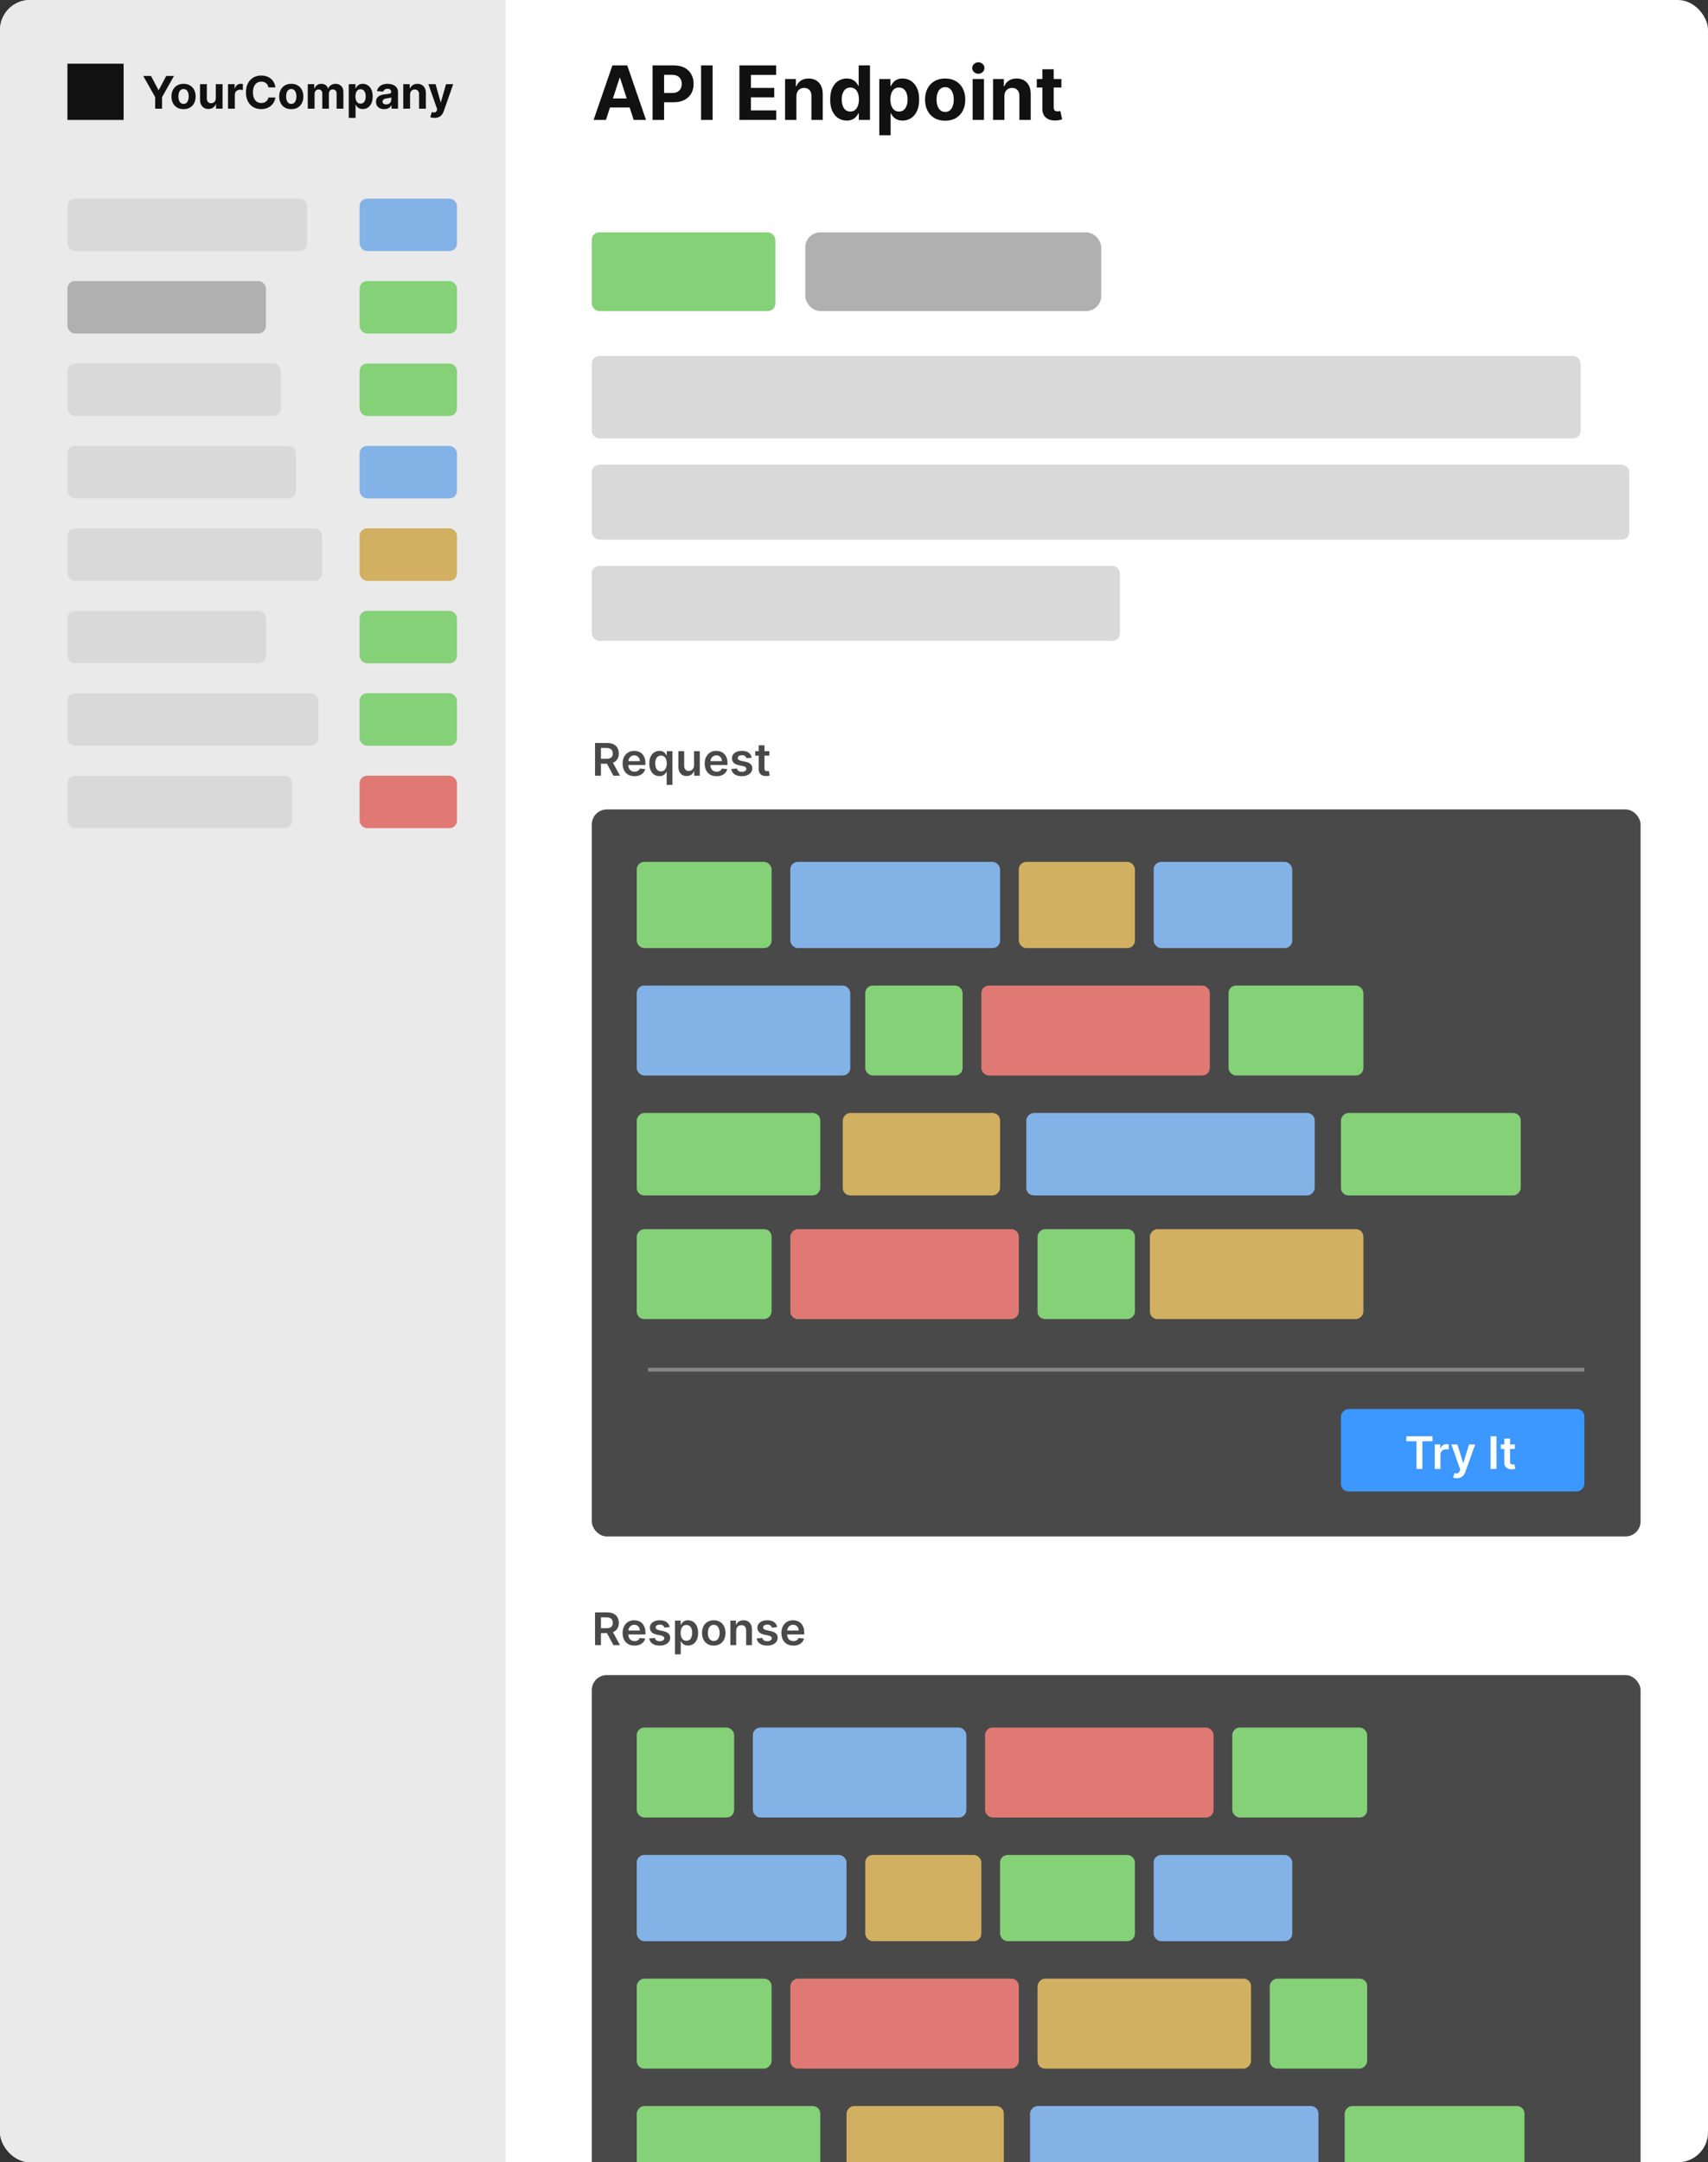 <svg width="456" height="577" viewBox="0 0 456 577" fill="none" xmlns="http://www.w3.org/2000/svg">
<rect x="0" y="0" width="456" height="577" fill="#333333" stroke="none"/>
<g clip-path="url(#clip0_400_586)">
<rect width="456" height="577" rx="8" fill="white"/>
<path d="M0 8C0 3.582 3.582 0 8 0H135V577H0V8Z" fill="#EAEAEA"/>
<path d="M38.247 20.273H40.314L42.304 24.031H42.389L44.379 20.273H46.446L43.263 25.915V29H41.43V25.915L38.247 20.273ZM49.006 29.128C48.344 29.128 47.772 28.987 47.289 28.706C46.809 28.422 46.438 28.027 46.176 27.521C45.915 27.013 45.784 26.423 45.784 25.753C45.784 25.077 45.915 24.486 46.176 23.98C46.438 23.472 46.809 23.077 47.289 22.796C47.772 22.511 48.344 22.369 49.006 22.369C49.668 22.369 50.239 22.511 50.719 22.796C51.202 23.077 51.574 23.472 51.836 23.98C52.097 24.486 52.228 25.077 52.228 25.753C52.228 26.423 52.097 27.013 51.836 27.521C51.574 28.027 51.202 28.422 50.719 28.706C50.239 28.987 49.668 29.128 49.006 29.128ZM49.015 27.722C49.316 27.722 49.567 27.636 49.769 27.466C49.971 27.293 50.123 27.057 50.225 26.759C50.33 26.46 50.383 26.121 50.383 25.74C50.383 25.359 50.33 25.02 50.225 24.722C50.123 24.423 49.971 24.188 49.769 24.014C49.567 23.841 49.316 23.754 49.015 23.754C48.711 23.754 48.455 23.841 48.248 24.014C48.043 24.188 47.888 24.423 47.783 24.722C47.681 25.02 47.63 25.359 47.63 25.74C47.63 26.121 47.681 26.46 47.783 26.759C47.888 27.057 48.043 27.293 48.248 27.466C48.455 27.636 48.711 27.722 49.015 27.722ZM57.605 26.213V22.454H59.421V29H57.678V27.811H57.61C57.462 28.195 57.216 28.503 56.873 28.736C56.532 28.969 56.115 29.085 55.624 29.085C55.186 29.085 54.801 28.986 54.469 28.787C54.137 28.588 53.877 28.305 53.689 27.939C53.505 27.572 53.411 27.134 53.408 26.622V22.454H55.223V26.298C55.226 26.685 55.33 26.99 55.534 27.215C55.739 27.439 56.013 27.551 56.357 27.551C56.576 27.551 56.78 27.501 56.971 27.402C57.161 27.3 57.314 27.149 57.431 26.95C57.55 26.751 57.608 26.506 57.605 26.213ZM60.873 29V22.454H62.633V23.597H62.701C62.82 23.19 63.021 22.884 63.302 22.676C63.583 22.466 63.907 22.361 64.273 22.361C64.364 22.361 64.462 22.366 64.567 22.378C64.673 22.389 64.765 22.405 64.844 22.425V24.035C64.759 24.01 64.641 23.987 64.491 23.967C64.34 23.947 64.202 23.938 64.077 23.938C63.81 23.938 63.572 23.996 63.361 24.112C63.154 24.226 62.989 24.385 62.867 24.59C62.748 24.794 62.688 25.03 62.688 25.297V29H60.873ZM73.517 23.328H71.651C71.617 23.087 71.547 22.872 71.442 22.685C71.337 22.494 71.202 22.332 71.037 22.199C70.873 22.065 70.682 21.963 70.466 21.892C70.253 21.821 70.022 21.785 69.772 21.785C69.32 21.785 68.927 21.898 68.591 22.122C68.256 22.344 67.996 22.668 67.811 23.094C67.627 23.517 67.534 24.031 67.534 24.636C67.534 25.259 67.627 25.781 67.811 26.204C67.999 26.628 68.26 26.947 68.596 27.163C68.931 27.379 69.319 27.487 69.759 27.487C70.006 27.487 70.235 27.454 70.445 27.389C70.658 27.324 70.847 27.229 71.012 27.104C71.177 26.976 71.313 26.821 71.421 26.639C71.532 26.457 71.608 26.25 71.651 26.017L73.517 26.026C73.469 26.426 73.348 26.812 73.155 27.185C72.965 27.554 72.708 27.885 72.384 28.178C72.063 28.467 71.679 28.697 71.233 28.868C70.79 29.035 70.289 29.119 69.729 29.119C68.951 29.119 68.255 28.943 67.641 28.591C67.03 28.239 66.547 27.729 66.192 27.061C65.84 26.393 65.664 25.585 65.664 24.636C65.664 23.685 65.843 22.875 66.201 22.207C66.559 21.54 67.044 21.031 67.658 20.682C68.272 20.329 68.962 20.153 69.729 20.153C70.235 20.153 70.704 20.224 71.135 20.366C71.57 20.509 71.955 20.716 72.29 20.989C72.625 21.259 72.898 21.59 73.108 21.982C73.321 22.374 73.458 22.822 73.517 23.328ZM77.764 29.128C77.102 29.128 76.529 28.987 76.046 28.706C75.566 28.422 75.196 28.027 74.934 27.521C74.673 27.013 74.542 26.423 74.542 25.753C74.542 25.077 74.673 24.486 74.934 23.98C75.196 23.472 75.566 23.077 76.046 22.796C76.529 22.511 77.102 22.369 77.764 22.369C78.426 22.369 78.997 22.511 79.477 22.796C79.96 23.077 80.332 23.472 80.593 23.98C80.855 24.486 80.985 25.077 80.985 25.753C80.985 26.423 80.855 27.013 80.593 27.521C80.332 28.027 79.96 28.422 79.477 28.706C78.997 28.987 78.426 29.128 77.764 29.128ZM77.772 27.722C78.073 27.722 78.325 27.636 78.527 27.466C78.728 27.293 78.88 27.057 78.983 26.759C79.088 26.46 79.14 26.121 79.14 25.74C79.14 25.359 79.088 25.02 78.983 24.722C78.88 24.423 78.728 24.188 78.527 24.014C78.325 23.841 78.073 23.754 77.772 23.754C77.468 23.754 77.213 23.841 77.005 24.014C76.801 24.188 76.646 24.423 76.541 24.722C76.439 25.02 76.387 25.359 76.387 25.74C76.387 26.121 76.439 26.46 76.541 26.759C76.646 27.057 76.801 27.293 77.005 27.466C77.213 27.636 77.468 27.722 77.772 27.722ZM82.166 29V22.454H83.896V23.609H83.973C84.109 23.226 84.336 22.923 84.654 22.702C84.973 22.48 85.353 22.369 85.796 22.369C86.245 22.369 86.627 22.482 86.943 22.706C87.258 22.928 87.468 23.229 87.573 23.609H87.642C87.775 23.234 88.017 22.935 88.366 22.71C88.718 22.483 89.135 22.369 89.615 22.369C90.225 22.369 90.721 22.564 91.102 22.953C91.485 23.34 91.677 23.888 91.677 24.598V29H89.866V24.956C89.866 24.592 89.769 24.32 89.576 24.138C89.383 23.956 89.142 23.865 88.852 23.865C88.522 23.865 88.265 23.97 88.081 24.18C87.896 24.388 87.804 24.662 87.804 25.003V29H86.044V24.918C86.044 24.597 85.951 24.341 85.767 24.151C85.585 23.96 85.345 23.865 85.046 23.865C84.845 23.865 84.663 23.916 84.501 24.018C84.342 24.118 84.216 24.259 84.122 24.44C84.028 24.619 83.981 24.829 83.981 25.071V29H82.166ZM93.111 31.454V22.454H94.901V23.554H94.982C95.061 23.378 95.177 23.199 95.327 23.017C95.481 22.832 95.679 22.679 95.924 22.557C96.171 22.432 96.478 22.369 96.844 22.369C97.321 22.369 97.762 22.494 98.165 22.744C98.569 22.991 98.891 23.365 99.132 23.865C99.374 24.362 99.495 24.986 99.495 25.736C99.495 26.466 99.377 27.082 99.141 27.585C98.908 28.085 98.59 28.465 98.186 28.723C97.786 28.979 97.337 29.107 96.84 29.107C96.488 29.107 96.188 29.048 95.941 28.932C95.696 28.815 95.496 28.669 95.34 28.493C95.184 28.314 95.064 28.134 94.982 27.952H94.927V31.454H93.111ZM94.888 25.727C94.888 26.116 94.942 26.456 95.05 26.746C95.158 27.035 95.314 27.261 95.519 27.423C95.723 27.582 95.972 27.662 96.265 27.662C96.56 27.662 96.81 27.581 97.015 27.419C97.219 27.254 97.374 27.027 97.479 26.737C97.587 26.445 97.641 26.108 97.641 25.727C97.641 25.349 97.588 25.017 97.483 24.73C97.378 24.443 97.223 24.219 97.019 24.057C96.814 23.895 96.563 23.814 96.265 23.814C95.969 23.814 95.719 23.892 95.515 24.048C95.313 24.204 95.158 24.426 95.05 24.713C94.942 25 94.888 25.338 94.888 25.727ZM102.571 29.124C102.154 29.124 101.782 29.051 101.455 28.906C101.128 28.759 100.87 28.541 100.679 28.254C100.492 27.965 100.398 27.604 100.398 27.172C100.398 26.808 100.465 26.503 100.598 26.256C100.732 26.009 100.914 25.81 101.144 25.659C101.374 25.509 101.635 25.395 101.928 25.318C102.223 25.241 102.533 25.188 102.857 25.156C103.238 25.116 103.544 25.079 103.777 25.046C104.01 25.009 104.179 24.954 104.284 24.884C104.39 24.812 104.442 24.707 104.442 24.568V24.543C104.442 24.273 104.357 24.064 104.186 23.916C104.019 23.768 103.78 23.695 103.471 23.695C103.144 23.695 102.884 23.767 102.691 23.912C102.498 24.054 102.37 24.233 102.307 24.449L100.628 24.312C100.713 23.915 100.881 23.571 101.131 23.281C101.381 22.989 101.703 22.764 102.098 22.608C102.496 22.449 102.956 22.369 103.479 22.369C103.843 22.369 104.191 22.412 104.523 22.497C104.858 22.582 105.155 22.715 105.414 22.893C105.675 23.072 105.881 23.303 106.032 23.584C106.182 23.862 106.257 24.196 106.257 24.585V29H104.536V28.092H104.485C104.38 28.297 104.239 28.477 104.063 28.634C103.887 28.787 103.675 28.908 103.428 28.996C103.181 29.081 102.895 29.124 102.571 29.124ZM103.091 27.871C103.358 27.871 103.594 27.818 103.799 27.713C104.003 27.605 104.164 27.46 104.28 27.278C104.397 27.097 104.455 26.891 104.455 26.66V25.966C104.398 26.003 104.32 26.037 104.221 26.068C104.124 26.097 104.015 26.124 103.892 26.149C103.77 26.172 103.648 26.193 103.526 26.213C103.404 26.23 103.293 26.246 103.194 26.26C102.98 26.291 102.794 26.341 102.635 26.409C102.476 26.477 102.353 26.57 102.265 26.686C102.176 26.8 102.132 26.942 102.132 27.112C102.132 27.359 102.222 27.548 102.401 27.679C102.583 27.807 102.813 27.871 103.091 27.871ZM109.481 25.216V29H107.666V22.454H109.396V23.609H109.473C109.618 23.229 109.86 22.928 110.201 22.706C110.542 22.482 110.956 22.369 111.441 22.369C111.896 22.369 112.292 22.469 112.63 22.668C112.968 22.866 113.231 23.151 113.419 23.52C113.606 23.886 113.7 24.324 113.7 24.832V29H111.885V25.156C111.887 24.756 111.785 24.443 111.578 24.219C111.37 23.991 111.085 23.878 110.721 23.878C110.477 23.878 110.261 23.93 110.074 24.035C109.889 24.141 109.744 24.294 109.639 24.496C109.537 24.695 109.484 24.935 109.481 25.216ZM116.017 31.454C115.787 31.454 115.571 31.436 115.369 31.399C115.17 31.365 115.006 31.321 114.875 31.267L115.284 29.912C115.497 29.977 115.689 30.013 115.859 30.018C116.033 30.024 116.182 29.984 116.307 29.899C116.435 29.814 116.538 29.669 116.618 29.465L116.724 29.188L114.376 22.454H116.286L117.641 27.261H117.709L119.077 22.454H120.999L118.455 29.707C118.332 30.06 118.166 30.366 117.956 30.628C117.749 30.892 117.486 31.095 117.168 31.237C116.849 31.382 116.466 31.454 116.017 31.454Z" fill="#111111"/>
<rect x="18" y="17" width="15" height="15" fill="#111111"/>
<rect x="18" y="53" width="64" height="14" rx="2" fill="#D9D9D9"/>
<rect x="18" y="97" width="57" height="14" rx="2" fill="#D9D9D9"/>
<rect x="18" y="119" width="61" height="14" rx="2" fill="#D9D9D9"/>
<rect x="18" y="141" width="68" height="14" rx="2" fill="#D9D9D9"/>
<rect x="18" y="163" width="53" height="14" rx="2" fill="#D9D9D9"/>
<rect x="18" y="185" width="67" height="14" rx="2" fill="#D9D9D9"/>
<rect x="18" y="207" width="60" height="14" rx="2" fill="#D9D9D9"/>
<rect x="96" y="207" width="26" height="14" rx="2" fill="#E07973"/>
<rect x="96" y="185" width="26" height="14" rx="2" fill="#84D178"/>
<rect x="96" y="163" width="26" height="14" rx="2" fill="#84D178"/>
<rect x="96" y="141" width="26" height="14" rx="2" fill="#D2B061"/>
<rect x="96" y="119" width="26" height="14" rx="2" fill="#83B2E7"/>
<rect x="96" y="97" width="26" height="14" rx="2" fill="#84D178"/>
<rect x="96" y="75" width="26" height="14" rx="2" fill="#84D178"/>
<rect x="158" y="62" width="49" height="21" rx="2" fill="#84D178"/>
<rect x="96" y="53" width="26" height="14" rx="2" fill="#83B2E7"/>
<rect x="18" y="75" width="53" height="14" rx="2" fill="#B0B0B0"/>
<rect x="215" y="62" width="79" height="21" rx="4" fill="#B0B0B0"/>
<rect x="158" y="216" width="280" height="194" rx="4" fill="#494949"/>
<rect x="158" y="447" width="280" height="194" rx="4" fill="#494949"/>
<rect x="158" y="95" width="264" height="22" rx="2" fill="#D9D9D9"/>
<rect x="158" y="124" width="277" height="20" rx="2" fill="#D9D9D9"/>
<rect x="158" y="151" width="141" height="20" rx="2" fill="#D9D9D9"/>
<rect x="170" y="230" width="36" height="23" rx="2" fill="#84D178"/>
<rect width="48" height="22" rx="2" transform="matrix(-1 0 0 1 406 297)" fill="#84D178"/>
<rect x="308" y="230" width="37" height="23" rx="2" fill="#83B2E7"/>
<rect x="170" y="263" width="57" height="24" rx="2" fill="#83B2E7"/>
<rect width="57" height="24" rx="2" transform="matrix(-1 0 0 1 364 328)" fill="#D2B061"/>
<rect x="272" y="230" width="31" height="23" rx="2" fill="#D2B061"/>
<rect width="49" height="22" rx="2" transform="matrix(-1 0 0 1 219 297)" fill="#84D178"/>
<rect x="211" y="230" width="56" height="23" rx="2" fill="#83B2E7"/>
<rect x="328" y="263" width="36" height="24" rx="2" fill="#84D178"/>
<rect width="36" height="24" rx="2" transform="matrix(-1 0 0 1 206 328)" fill="#84D178"/>
<rect width="42" height="22" rx="2" transform="matrix(-1 0 0 1 267 297)" fill="#D2B061"/>
<rect x="262" y="263" width="61" height="24" rx="2" fill="#E07973"/>
<rect width="61" height="24" rx="2" transform="matrix(-1 0 0 1 272 328)" fill="#E07973"/>
<rect width="77" height="22" rx="2" transform="matrix(-1 0 0 1 351 297)" fill="#83B2E7"/>
<rect width="65" height="22" rx="2" transform="matrix(-1 0 0 1 423 376)" fill="#3C97FF"/>
<rect x="231" y="263" width="26" height="24" rx="2" fill="#84D178"/>
<rect width="26" height="24" rx="2" transform="matrix(-1 0 0 1 303 328)" fill="#84D178"/>
<rect x="170" y="461" width="26" height="24" rx="2" fill="#84D178"/>
<rect x="201" y="461" width="57" height="24" rx="2" fill="#83B2E7"/>
<rect x="263" y="461" width="61" height="24" rx="2" fill="#E07973"/>
<rect x="329" y="461" width="36" height="24" rx="2" fill="#84D178"/>
<rect x="170" y="495" width="56" height="23" rx="2" fill="#83B2E7"/>
<rect x="231" y="495" width="31" height="23" rx="2" fill="#D2B061"/>
<rect x="267" y="495" width="36" height="23" rx="2" fill="#84D178"/>
<rect x="308" y="495" width="37" height="23" rx="2" fill="#83B2E7"/>
<rect width="36" height="24" rx="2" transform="matrix(-1 0 0 1 206 528)" fill="#84D178"/>
<rect width="61" height="24" rx="2" transform="matrix(-1 0 0 1 272 528)" fill="#E07973"/>
<rect width="57" height="24" rx="2" transform="matrix(-1 0 0 1 334 528)" fill="#D2B061"/>
<rect width="26" height="24" rx="2" transform="matrix(-1 0 0 1 365 528)" fill="#84D178"/>
<rect width="49" height="22" rx="2" transform="matrix(-1 0 0 1 219 562)" fill="#84D178"/>
<rect width="42" height="22" rx="2" transform="matrix(-1 0 0 1 268 562)" fill="#D2B061"/>
<rect width="77" height="22" rx="2" transform="matrix(-1 0 0 1 352 562)" fill="#83B2E7"/>
<rect width="48" height="22" rx="2" transform="matrix(-1 0 0 1 407 562)" fill="#84D178"/>
<path d="M161.771 32H158.476L163.497 17.454H167.46L172.474 32H169.179L165.536 20.778H165.422L161.771 32ZM161.565 26.283H169.349V28.683H161.565V26.283ZM174.225 32V17.454H179.964C181.067 17.454 182.007 17.665 182.783 18.087C183.56 18.503 184.152 19.083 184.559 19.827C184.971 20.565 185.177 21.418 185.177 22.384C185.177 23.349 184.969 24.202 184.552 24.94C184.135 25.679 183.531 26.254 182.741 26.666C181.955 27.078 181.003 27.284 179.886 27.284H176.228V24.82H179.388C179.98 24.82 180.468 24.718 180.852 24.514C181.24 24.306 181.529 24.019 181.718 23.655C181.912 23.285 182.009 22.862 182.009 22.384C182.009 21.901 181.912 21.479 181.718 21.119C181.529 20.755 181.24 20.473 180.852 20.274C180.463 20.07 179.971 19.969 179.374 19.969H177.3V32H174.225ZM190.25 17.454V32H187.174V17.454H190.25ZM197.409 32V17.454H207.21V19.99H200.484V23.456H206.706V25.991H200.484V29.465H207.238V32H197.409ZM212.624 25.693V32H209.598V21.091H212.482V23.016H212.609C212.851 22.381 213.256 21.879 213.824 21.51C214.392 21.136 215.081 20.949 215.891 20.949C216.648 20.949 217.309 21.115 217.872 21.446C218.436 21.777 218.874 22.251 219.186 22.866C219.499 23.477 219.655 24.206 219.655 25.054V32H216.629V25.594C216.634 24.926 216.464 24.405 216.118 24.031C215.772 23.652 215.296 23.463 214.69 23.463C214.283 23.463 213.923 23.551 213.611 23.726C213.303 23.901 213.062 24.157 212.886 24.493C212.716 24.824 212.628 25.224 212.624 25.693ZM226.059 32.178C225.231 32.178 224.48 31.965 223.808 31.538C223.14 31.108 222.61 30.475 222.217 29.642C221.829 28.804 221.635 27.776 221.635 26.56C221.635 25.31 221.836 24.27 222.238 23.442C222.641 22.608 223.176 21.986 223.843 21.574C224.516 21.157 225.252 20.949 226.052 20.949C226.663 20.949 227.172 21.053 227.579 21.261C227.991 21.465 228.323 21.721 228.574 22.028C228.829 22.331 229.023 22.63 229.156 22.923H229.248V17.454H232.267V32H229.284V30.253H229.156C229.014 30.556 228.813 30.857 228.552 31.155C228.297 31.448 227.963 31.692 227.551 31.886C227.144 32.081 226.646 32.178 226.059 32.178ZM227.018 29.77C227.506 29.77 227.918 29.637 228.254 29.372C228.595 29.102 228.855 28.726 229.035 28.243C229.22 27.76 229.312 27.194 229.312 26.546C229.312 25.897 229.222 25.333 229.042 24.855C228.862 24.377 228.602 24.008 228.261 23.747C227.92 23.487 227.506 23.357 227.018 23.357C226.521 23.357 226.102 23.491 225.761 23.761C225.42 24.031 225.162 24.405 224.987 24.884C224.812 25.362 224.724 25.916 224.724 26.546C224.724 27.18 224.812 27.741 224.987 28.229C225.167 28.712 225.425 29.09 225.761 29.365C226.102 29.635 226.521 29.77 227.018 29.77ZM234.754 36.091V21.091H237.737V22.923H237.872C238.005 22.63 238.196 22.331 238.447 22.028C238.703 21.721 239.035 21.465 239.442 21.261C239.854 21.053 240.365 20.949 240.976 20.949C241.771 20.949 242.505 21.157 243.178 21.574C243.85 21.986 244.387 22.608 244.79 23.442C245.192 24.27 245.393 25.31 245.393 26.56C245.393 27.776 245.197 28.804 244.804 29.642C244.416 30.475 243.885 31.108 243.213 31.538C242.545 31.965 241.797 32.178 240.969 32.178C240.382 32.178 239.882 32.081 239.47 31.886C239.063 31.692 238.729 31.448 238.469 31.155C238.208 30.857 238.009 30.556 237.872 30.253H237.78V36.091H234.754ZM237.716 26.546C237.716 27.194 237.806 27.76 237.986 28.243C238.166 28.726 238.426 29.102 238.767 29.372C239.108 29.637 239.522 29.77 240.01 29.77C240.502 29.77 240.919 29.635 241.26 29.365C241.601 29.09 241.859 28.712 242.034 28.229C242.214 27.741 242.304 27.18 242.304 26.546C242.304 25.916 242.216 25.362 242.041 24.884C241.866 24.405 241.608 24.031 241.267 23.761C240.926 23.491 240.507 23.357 240.01 23.357C239.518 23.357 239.101 23.487 238.76 23.747C238.424 24.008 238.166 24.377 237.986 24.855C237.806 25.333 237.716 25.897 237.716 26.546ZM252.339 32.213C251.236 32.213 250.282 31.979 249.477 31.51C248.677 31.037 248.059 30.378 247.624 29.535C247.188 28.688 246.97 27.706 246.97 26.588C246.97 25.461 247.188 24.476 247.624 23.634C248.059 22.786 248.677 22.128 249.477 21.659C250.282 21.186 251.236 20.949 252.339 20.949C253.443 20.949 254.394 21.186 255.195 21.659C256 22.128 256.62 22.786 257.055 23.634C257.491 24.476 257.709 25.461 257.709 26.588C257.709 27.706 257.491 28.688 257.055 29.535C256.62 30.378 256 31.037 255.195 31.51C254.394 31.979 253.443 32.213 252.339 32.213ZM252.354 29.869C252.856 29.869 253.275 29.727 253.611 29.443C253.947 29.154 254.2 28.761 254.371 28.264C254.546 27.767 254.634 27.201 254.634 26.567C254.634 25.932 254.546 25.366 254.371 24.869C254.2 24.372 253.947 23.979 253.611 23.69C253.275 23.401 252.856 23.257 252.354 23.257C251.847 23.257 251.421 23.401 251.075 23.69C250.734 23.979 250.476 24.372 250.301 24.869C250.131 25.366 250.045 25.932 250.045 26.567C250.045 27.201 250.131 27.767 250.301 28.264C250.476 28.761 250.734 29.154 251.075 29.443C251.421 29.727 251.847 29.869 252.354 29.869ZM259.676 32V21.091H262.702V32H259.676ZM261.196 19.685C260.746 19.685 260.36 19.535 260.038 19.237C259.721 18.934 259.562 18.572 259.562 18.151C259.562 17.734 259.721 17.376 260.038 17.078C260.36 16.775 260.746 16.624 261.196 16.624C261.646 16.624 262.029 16.775 262.347 17.078C262.669 17.376 262.83 17.734 262.83 18.151C262.83 18.572 262.669 18.934 262.347 19.237C262.029 19.535 261.646 19.685 261.196 19.685ZM268.151 25.693V32H265.125V21.091H268.009V23.016H268.137C268.378 22.381 268.783 21.879 269.351 21.51C269.919 21.136 270.608 20.949 271.418 20.949C272.176 20.949 272.836 21.115 273.4 21.446C273.963 21.777 274.401 22.251 274.713 22.866C275.026 23.477 275.182 24.206 275.182 25.054V32H272.157V25.594C272.161 24.926 271.991 24.405 271.645 24.031C271.3 23.652 270.824 23.463 270.218 23.463C269.81 23.463 269.451 23.551 269.138 23.726C268.83 23.901 268.589 24.157 268.414 24.493C268.243 24.824 268.156 25.224 268.151 25.693ZM283.369 21.091V23.364H276.8V21.091H283.369ZM278.291 18.477H281.317V28.648C281.317 28.927 281.359 29.145 281.445 29.301C281.53 29.453 281.648 29.559 281.8 29.621C281.956 29.682 282.136 29.713 282.339 29.713C282.482 29.713 282.624 29.701 282.766 29.678C282.908 29.649 283.017 29.628 283.092 29.614L283.568 31.865C283.417 31.912 283.204 31.967 282.929 32.028C282.654 32.095 282.321 32.135 281.928 32.149C281.198 32.178 280.559 32.081 280.01 31.858C279.465 31.635 279.042 31.29 278.739 30.821C278.436 30.352 278.286 29.76 278.291 29.046V18.477Z" fill="#111111"/>
<line x1="173" y1="365.5" x2="423" y2="365.5" stroke="#878787"/>
<path d="M375.477 384.598V383.273H382.44V384.598H379.743V392H378.175V384.598H375.477ZM383.035 392V385.455H384.531V386.545H384.599C384.718 386.168 384.923 385.876 385.212 385.672C385.505 385.464 385.839 385.361 386.214 385.361C386.299 385.361 386.394 385.365 386.499 385.374C386.607 385.379 386.697 385.389 386.768 385.403V386.822C386.702 386.8 386.599 386.78 386.457 386.763C386.317 386.743 386.183 386.733 386.052 386.733C385.771 386.733 385.518 386.794 385.293 386.916C385.072 387.036 384.897 387.202 384.769 387.415C384.641 387.628 384.577 387.874 384.577 388.152V392H383.035ZM388.951 394.455C388.74 394.455 388.546 394.438 388.367 394.403C388.191 394.372 388.05 394.335 387.945 394.293L388.303 393.091C388.527 393.156 388.728 393.188 388.904 393.185C389.08 393.182 389.235 393.126 389.368 393.018C389.505 392.913 389.62 392.737 389.713 392.49L389.846 392.136L387.472 385.455H389.108L390.617 390.398H390.685L392.198 385.455H393.838L391.218 392.793C391.096 393.139 390.934 393.436 390.732 393.683C390.53 393.933 390.283 394.124 389.99 394.254C389.701 394.388 389.354 394.455 388.951 394.455ZM399.532 383.273V392H397.951V383.273H399.532ZM404.444 385.455V386.648H400.681V385.455H404.444ZM401.61 383.886H403.153V390.031C403.153 390.239 403.184 390.398 403.246 390.509C403.312 390.616 403.397 390.69 403.502 390.73C403.607 390.77 403.724 390.79 403.852 390.79C403.948 390.79 404.036 390.783 404.116 390.768C404.198 390.754 404.261 390.741 404.303 390.73L404.563 391.936C404.481 391.964 404.363 391.996 404.21 392.03C404.059 392.064 403.874 392.084 403.656 392.089C403.269 392.101 402.921 392.043 402.612 391.915C402.302 391.784 402.056 391.582 401.874 391.31C401.695 391.037 401.607 390.696 401.61 390.287V383.886Z" fill="white"/>
<path d="M158.861 207V198.273H162.134C162.804 198.273 163.366 198.389 163.821 198.622C164.278 198.855 164.624 199.182 164.857 199.602C165.092 200.02 165.21 200.507 165.21 201.064C165.21 201.624 165.091 202.109 164.852 202.521C164.616 202.93 164.268 203.247 163.808 203.472C163.348 203.693 162.783 203.804 162.112 203.804H159.781V202.491H161.899C162.291 202.491 162.612 202.437 162.862 202.33C163.112 202.219 163.297 202.058 163.416 201.848C163.538 201.635 163.599 201.374 163.599 201.064C163.599 200.754 163.538 200.49 163.416 200.271C163.294 200.05 163.108 199.882 162.858 199.768C162.608 199.652 162.286 199.594 161.891 199.594H160.442V207H158.861ZM163.369 203.045L165.53 207H163.766L161.643 203.045H163.369ZM169.401 207.128C168.745 207.128 168.178 206.991 167.701 206.719C167.227 206.443 166.862 206.054 166.606 205.551C166.35 205.045 166.222 204.45 166.222 203.766C166.222 203.092 166.35 202.501 166.606 201.993C166.864 201.482 167.225 201.084 167.688 200.8C168.151 200.513 168.695 200.369 169.32 200.369C169.724 200.369 170.104 200.435 170.462 200.565C170.823 200.693 171.141 200.892 171.417 201.162C171.695 201.432 171.914 201.776 172.073 202.193C172.232 202.608 172.312 203.102 172.312 203.676V204.149H166.947V203.109H170.833C170.83 202.814 170.766 202.551 170.641 202.321C170.516 202.088 170.342 201.905 170.117 201.771C169.896 201.638 169.637 201.571 169.342 201.571C169.026 201.571 168.749 201.648 168.511 201.801C168.272 201.952 168.086 202.151 167.952 202.398C167.822 202.642 167.755 202.911 167.752 203.203V204.111C167.752 204.491 167.822 204.818 167.961 205.091C168.1 205.361 168.295 205.568 168.545 205.713C168.795 205.855 169.087 205.926 169.423 205.926C169.647 205.926 169.85 205.895 170.032 205.832C170.214 205.767 170.371 205.672 170.505 205.547C170.638 205.422 170.739 205.267 170.808 205.082L172.248 205.244C172.157 205.625 171.984 205.957 171.728 206.241C171.475 206.523 171.151 206.741 170.756 206.898C170.362 207.051 169.91 207.128 169.401 207.128ZM177.985 209.455V205.969H177.921C177.841 206.128 177.726 206.297 177.576 206.476C177.425 206.652 177.226 206.803 176.979 206.928C176.732 207.053 176.421 207.115 176.046 207.115C175.532 207.115 175.071 206.983 174.665 206.719C174.259 206.455 173.938 206.071 173.702 205.568C173.466 205.065 173.348 204.455 173.348 203.736C173.348 203.009 173.468 202.395 173.706 201.895C173.948 201.392 174.273 201.013 174.682 200.757C175.091 200.499 175.547 200.369 176.05 200.369C176.434 200.369 176.749 200.435 176.996 200.565C177.243 200.693 177.439 200.848 177.584 201.03C177.729 201.209 177.841 201.378 177.921 201.537H178.015V200.455H179.532V209.455H177.985ZM176.476 205.849C176.803 205.849 177.081 205.761 177.311 205.585C177.542 205.406 177.716 205.158 177.836 204.839C177.955 204.521 178.015 204.151 178.015 203.727C178.015 203.304 177.955 202.936 177.836 202.624C177.719 202.311 177.546 202.068 177.316 201.895C177.088 201.722 176.809 201.635 176.476 201.635C176.132 201.635 175.846 201.724 175.615 201.903C175.385 202.082 175.212 202.33 175.096 202.645C174.979 202.96 174.921 203.321 174.921 203.727C174.921 204.136 174.979 204.501 175.096 204.822C175.215 205.141 175.39 205.392 175.62 205.577C175.853 205.759 176.138 205.849 176.476 205.849ZM185.289 204.247V200.455H186.831V207H185.336V205.837H185.267C185.12 206.203 184.877 206.503 184.539 206.736C184.203 206.969 183.79 207.085 183.299 207.085C182.87 207.085 182.49 206.99 182.161 206.8C181.834 206.607 181.578 206.327 181.394 205.96C181.209 205.591 181.117 205.145 181.117 204.622V200.455H182.659V204.384C182.659 204.798 182.773 205.128 183 205.372C183.228 205.616 183.526 205.739 183.895 205.739C184.123 205.739 184.343 205.683 184.556 205.572C184.769 205.462 184.944 205.297 185.08 205.078C185.219 204.857 185.289 204.58 185.289 204.247ZM191.315 207.128C190.659 207.128 190.092 206.991 189.615 206.719C189.141 206.443 188.776 206.054 188.52 205.551C188.264 205.045 188.136 204.45 188.136 203.766C188.136 203.092 188.264 202.501 188.52 201.993C188.778 201.482 189.139 201.084 189.602 200.8C190.065 200.513 190.609 200.369 191.234 200.369C191.638 200.369 192.018 200.435 192.376 200.565C192.737 200.693 193.055 200.892 193.331 201.162C193.609 201.432 193.828 201.776 193.987 202.193C194.146 202.608 194.226 203.102 194.226 203.676V204.149H188.861V203.109H192.747C192.744 202.814 192.68 202.551 192.555 202.321C192.43 202.088 192.256 201.905 192.031 201.771C191.81 201.638 191.551 201.571 191.256 201.571C190.94 201.571 190.663 201.648 190.425 201.801C190.186 201.952 190 202.151 189.866 202.398C189.736 202.642 189.669 202.911 189.666 203.203V204.111C189.666 204.491 189.736 204.818 189.875 205.091C190.014 205.361 190.209 205.568 190.459 205.713C190.709 205.855 191.001 205.926 191.337 205.926C191.561 205.926 191.764 205.895 191.946 205.832C192.128 205.767 192.286 205.672 192.419 205.547C192.553 205.422 192.653 205.267 192.722 205.082L194.162 205.244C194.071 205.625 193.898 205.957 193.642 206.241C193.389 206.523 193.065 206.741 192.67 206.898C192.276 207.051 191.824 207.128 191.315 207.128ZM200.704 202.185L199.298 202.338C199.258 202.196 199.189 202.062 199.089 201.938C198.993 201.812 198.862 201.712 198.697 201.635C198.532 201.558 198.331 201.52 198.092 201.52C197.771 201.52 197.501 201.589 197.282 201.729C197.066 201.868 196.96 202.048 196.963 202.27C196.96 202.46 197.029 202.615 197.172 202.734C197.316 202.854 197.555 202.952 197.887 203.028L199.004 203.267C199.623 203.401 200.083 203.612 200.385 203.902C200.689 204.192 200.842 204.571 200.845 205.04C200.842 205.452 200.721 205.815 200.483 206.131C200.247 206.443 199.919 206.687 199.498 206.864C199.078 207.04 198.595 207.128 198.049 207.128C197.248 207.128 196.603 206.96 196.115 206.625C195.626 206.287 195.335 205.817 195.241 205.214L196.745 205.07C196.814 205.365 196.958 205.588 197.18 205.739C197.402 205.889 197.69 205.964 198.045 205.964C198.412 205.964 198.706 205.889 198.927 205.739C199.152 205.588 199.264 205.402 199.264 205.18C199.264 204.993 199.191 204.838 199.047 204.716C198.904 204.594 198.683 204.5 198.382 204.435L197.265 204.2C196.637 204.07 196.173 203.849 195.872 203.54C195.571 203.227 195.422 202.832 195.424 202.355C195.422 201.952 195.531 201.602 195.752 201.307C195.977 201.009 196.288 200.778 196.686 200.616C197.086 200.452 197.548 200.369 198.071 200.369C198.838 200.369 199.441 200.533 199.882 200.859C200.325 201.186 200.599 201.628 200.704 202.185ZM205.385 200.455V201.648H201.623V200.455H205.385ZM202.551 198.886H204.094V205.031C204.094 205.239 204.125 205.398 204.188 205.509C204.253 205.616 204.338 205.69 204.444 205.73C204.549 205.77 204.665 205.79 204.793 205.79C204.89 205.79 204.978 205.783 205.057 205.768C205.14 205.754 205.202 205.741 205.245 205.73L205.505 206.936C205.422 206.964 205.304 206.996 205.151 207.03C205 207.064 204.816 207.084 204.597 207.089C204.211 207.101 203.863 207.043 203.553 206.915C203.243 206.784 202.998 206.582 202.816 206.31C202.637 206.037 202.549 205.696 202.551 205.287V198.886Z" fill="#494949"/>
<path d="M158.861 439V430.273H162.134C162.804 430.273 163.366 430.389 163.821 430.622C164.278 430.855 164.624 431.182 164.857 431.602C165.092 432.02 165.21 432.507 165.21 433.064C165.21 433.624 165.091 434.109 164.852 434.521C164.616 434.93 164.268 435.247 163.808 435.472C163.348 435.693 162.783 435.804 162.112 435.804H159.781V434.491H161.899C162.291 434.491 162.612 434.437 162.862 434.33C163.112 434.219 163.297 434.058 163.416 433.848C163.538 433.635 163.599 433.374 163.599 433.064C163.599 432.754 163.538 432.49 163.416 432.271C163.294 432.05 163.108 431.882 162.858 431.768C162.608 431.652 162.286 431.594 161.891 431.594H160.442V439H158.861ZM163.369 435.045L165.53 439H163.766L161.643 435.045H163.369ZM169.401 439.128C168.745 439.128 168.178 438.991 167.701 438.719C167.227 438.443 166.862 438.054 166.606 437.551C166.35 437.045 166.222 436.45 166.222 435.766C166.222 435.092 166.35 434.501 166.606 433.993C166.864 433.482 167.225 433.084 167.688 432.8C168.151 432.513 168.695 432.369 169.32 432.369C169.724 432.369 170.104 432.435 170.462 432.565C170.823 432.693 171.141 432.892 171.417 433.162C171.695 433.432 171.914 433.776 172.073 434.193C172.232 434.608 172.312 435.102 172.312 435.676V436.149H166.947V435.109H170.833C170.83 434.814 170.766 434.551 170.641 434.321C170.516 434.088 170.342 433.905 170.117 433.771C169.896 433.638 169.637 433.571 169.342 433.571C169.026 433.571 168.749 433.648 168.511 433.801C168.272 433.952 168.086 434.151 167.952 434.398C167.822 434.642 167.755 434.911 167.752 435.203V436.111C167.752 436.491 167.822 436.818 167.961 437.091C168.1 437.361 168.295 437.568 168.545 437.713C168.795 437.855 169.087 437.926 169.423 437.926C169.647 437.926 169.85 437.895 170.032 437.832C170.214 437.767 170.371 437.672 170.505 437.547C170.638 437.422 170.739 437.267 170.808 437.082L172.248 437.244C172.157 437.625 171.984 437.957 171.728 438.241C171.475 438.523 171.151 438.741 170.756 438.898C170.362 439.051 169.91 439.128 169.401 439.128ZM178.79 434.185L177.384 434.338C177.344 434.196 177.275 434.062 177.175 433.938C177.078 433.812 176.948 433.712 176.783 433.635C176.618 433.558 176.417 433.52 176.178 433.52C175.857 433.52 175.587 433.589 175.368 433.729C175.152 433.868 175.046 434.048 175.049 434.27C175.046 434.46 175.115 434.615 175.257 434.734C175.402 434.854 175.641 434.952 175.973 435.028L177.09 435.267C177.709 435.401 178.169 435.612 178.471 435.902C178.775 436.192 178.928 436.571 178.931 437.04C178.928 437.452 178.807 437.815 178.569 438.131C178.333 438.443 178.005 438.687 177.584 438.864C177.164 439.04 176.681 439.128 176.135 439.128C175.334 439.128 174.689 438.96 174.201 438.625C173.712 438.287 173.421 437.817 173.327 437.214L174.831 437.07C174.9 437.365 175.044 437.588 175.266 437.739C175.488 437.889 175.776 437.964 176.131 437.964C176.498 437.964 176.792 437.889 177.013 437.739C177.238 437.588 177.35 437.402 177.35 437.18C177.35 436.993 177.277 436.838 177.132 436.716C176.99 436.594 176.769 436.5 176.468 436.435L175.351 436.2C174.723 436.07 174.259 435.849 173.958 435.54C173.657 435.227 173.507 434.832 173.51 434.355C173.507 433.952 173.617 433.602 173.838 433.307C174.063 433.009 174.374 432.778 174.772 432.616C175.172 432.452 175.634 432.369 176.157 432.369C176.924 432.369 177.527 432.533 177.968 432.859C178.411 433.186 178.685 433.628 178.79 434.185ZM180.203 441.455V432.455H181.72V433.537H181.809C181.889 433.378 182.001 433.209 182.146 433.03C182.291 432.848 182.487 432.693 182.734 432.565C182.981 432.435 183.297 432.369 183.68 432.369C184.186 432.369 184.642 432.499 185.048 432.757C185.457 433.013 185.781 433.392 186.02 433.895C186.261 434.395 186.382 435.009 186.382 435.736C186.382 436.455 186.264 437.065 186.028 437.568C185.792 438.071 185.471 438.455 185.065 438.719C184.659 438.983 184.199 439.115 183.684 439.115C183.309 439.115 182.998 439.053 182.751 438.928C182.504 438.803 182.305 438.652 182.154 438.476C182.007 438.297 181.892 438.128 181.809 437.969H181.745V441.455H180.203ZM181.716 435.727C181.716 436.151 181.775 436.521 181.895 436.839C182.017 437.158 182.191 437.406 182.419 437.585C182.649 437.761 182.927 437.849 183.254 437.849C183.595 437.849 183.88 437.759 184.11 437.577C184.341 437.392 184.514 437.141 184.63 436.822C184.75 436.501 184.809 436.136 184.809 435.727C184.809 435.321 184.751 434.96 184.635 434.645C184.518 434.33 184.345 434.082 184.115 433.903C183.885 433.724 183.598 433.635 183.254 433.635C182.924 433.635 182.645 433.722 182.414 433.895C182.184 434.068 182.01 434.311 181.89 434.624C181.774 434.936 181.716 435.304 181.716 435.727ZM190.558 439.128C189.919 439.128 189.365 438.987 188.896 438.706C188.427 438.425 188.064 438.031 187.805 437.526C187.549 437.02 187.422 436.429 187.422 435.753C187.422 435.077 187.549 434.484 187.805 433.976C188.064 433.467 188.427 433.072 188.896 432.791C189.365 432.51 189.919 432.369 190.558 432.369C191.197 432.369 191.751 432.51 192.22 432.791C192.689 433.072 193.051 433.467 193.306 433.976C193.565 434.484 193.694 435.077 193.694 435.753C193.694 436.429 193.565 437.02 193.306 437.526C193.051 438.031 192.689 438.425 192.22 438.706C191.751 438.987 191.197 439.128 190.558 439.128ZM190.566 437.892C190.913 437.892 191.203 437.797 191.436 437.607C191.669 437.413 191.842 437.155 191.956 436.831C192.072 436.507 192.13 436.146 192.13 435.749C192.13 435.348 192.072 434.986 191.956 434.662C191.842 434.335 191.669 434.075 191.436 433.882C191.203 433.689 190.913 433.592 190.566 433.592C190.211 433.592 189.916 433.689 189.68 433.882C189.447 434.075 189.272 434.335 189.156 434.662C189.042 434.986 188.985 435.348 188.985 435.749C188.985 436.146 189.042 436.507 189.156 436.831C189.272 437.155 189.447 437.413 189.68 437.607C189.916 437.797 190.211 437.892 190.566 437.892ZM196.546 435.165V439H195.004V432.455H196.478V433.567H196.555C196.705 433.2 196.945 432.909 197.275 432.693C197.607 432.477 198.018 432.369 198.506 432.369C198.958 432.369 199.352 432.466 199.687 432.659C200.025 432.852 200.286 433.132 200.471 433.499C200.658 433.865 200.751 434.31 200.748 434.832V439H199.205V435.071C199.205 434.634 199.092 434.291 198.864 434.044C198.64 433.797 198.329 433.673 197.931 433.673C197.661 433.673 197.421 433.733 197.211 433.852C197.004 433.969 196.84 434.138 196.721 434.359C196.604 434.581 196.546 434.849 196.546 435.165ZM207.489 434.185L206.083 434.338C206.043 434.196 205.974 434.062 205.874 433.938C205.778 433.812 205.647 433.712 205.482 433.635C205.317 433.558 205.116 433.52 204.877 433.52C204.556 433.52 204.286 433.589 204.067 433.729C203.852 433.868 203.745 434.048 203.748 434.27C203.745 434.46 203.815 434.615 203.957 434.734C204.102 434.854 204.34 434.952 204.673 435.028L205.789 435.267C206.408 435.401 206.869 435.612 207.17 435.902C207.474 436.192 207.627 436.571 207.63 437.04C207.627 437.452 207.506 437.815 207.268 438.131C207.032 438.443 206.704 438.687 206.283 438.864C205.863 439.04 205.38 439.128 204.835 439.128C204.033 439.128 203.388 438.96 202.9 438.625C202.411 438.287 202.12 437.817 202.026 437.214L203.531 437.07C203.599 437.365 203.744 437.588 203.965 437.739C204.187 437.889 204.475 437.964 204.83 437.964C205.197 437.964 205.491 437.889 205.712 437.739C205.937 437.588 206.049 437.402 206.049 437.18C206.049 436.993 205.977 436.838 205.832 436.716C205.69 436.594 205.468 436.5 205.167 436.435L204.05 436.2C203.423 436.07 202.958 435.849 202.657 435.54C202.356 435.227 202.207 434.832 202.21 434.355C202.207 433.952 202.316 433.602 202.538 433.307C202.762 433.009 203.073 432.778 203.471 432.616C203.871 432.452 204.333 432.369 204.856 432.369C205.623 432.369 206.227 432.533 206.667 432.859C207.11 433.186 207.384 433.628 207.489 434.185ZM211.8 439.128C211.143 439.128 210.577 438.991 210.099 438.719C209.625 438.443 209.26 438.054 209.004 437.551C208.749 437.045 208.621 436.45 208.621 435.766C208.621 435.092 208.749 434.501 209.004 433.993C209.263 433.482 209.624 433.084 210.087 432.8C210.55 432.513 211.094 432.369 211.719 432.369C212.122 432.369 212.503 432.435 212.861 432.565C213.222 432.693 213.54 432.892 213.815 433.162C214.094 433.432 214.313 433.776 214.472 434.193C214.631 434.608 214.71 435.102 214.71 435.676V436.149H209.345V435.109H213.232C213.229 434.814 213.165 434.551 213.04 434.321C212.915 434.088 212.74 433.905 212.516 433.771C212.294 433.638 212.036 433.571 211.74 433.571C211.425 433.571 211.148 433.648 210.909 433.801C210.67 433.952 210.484 434.151 210.351 434.398C210.22 434.642 210.153 434.911 210.151 435.203V436.111C210.151 436.491 210.22 436.818 210.359 437.091C210.499 437.361 210.693 437.568 210.943 437.713C211.193 437.855 211.486 437.926 211.821 437.926C212.045 437.926 212.249 437.895 212.43 437.832C212.612 437.767 212.77 437.672 212.903 437.547C213.037 437.422 213.138 437.267 213.206 437.082L214.646 437.244C214.555 437.625 214.382 437.957 214.126 438.241C213.874 438.523 213.55 438.741 213.155 438.898C212.76 439.051 212.308 439.128 211.8 439.128Z" fill="#494949"/>
</g>
<defs>
<clipPath id="clip0_400_586">
<rect width="456" height="577" rx="8" fill="white"/>
</clipPath>
</defs>
</svg>
